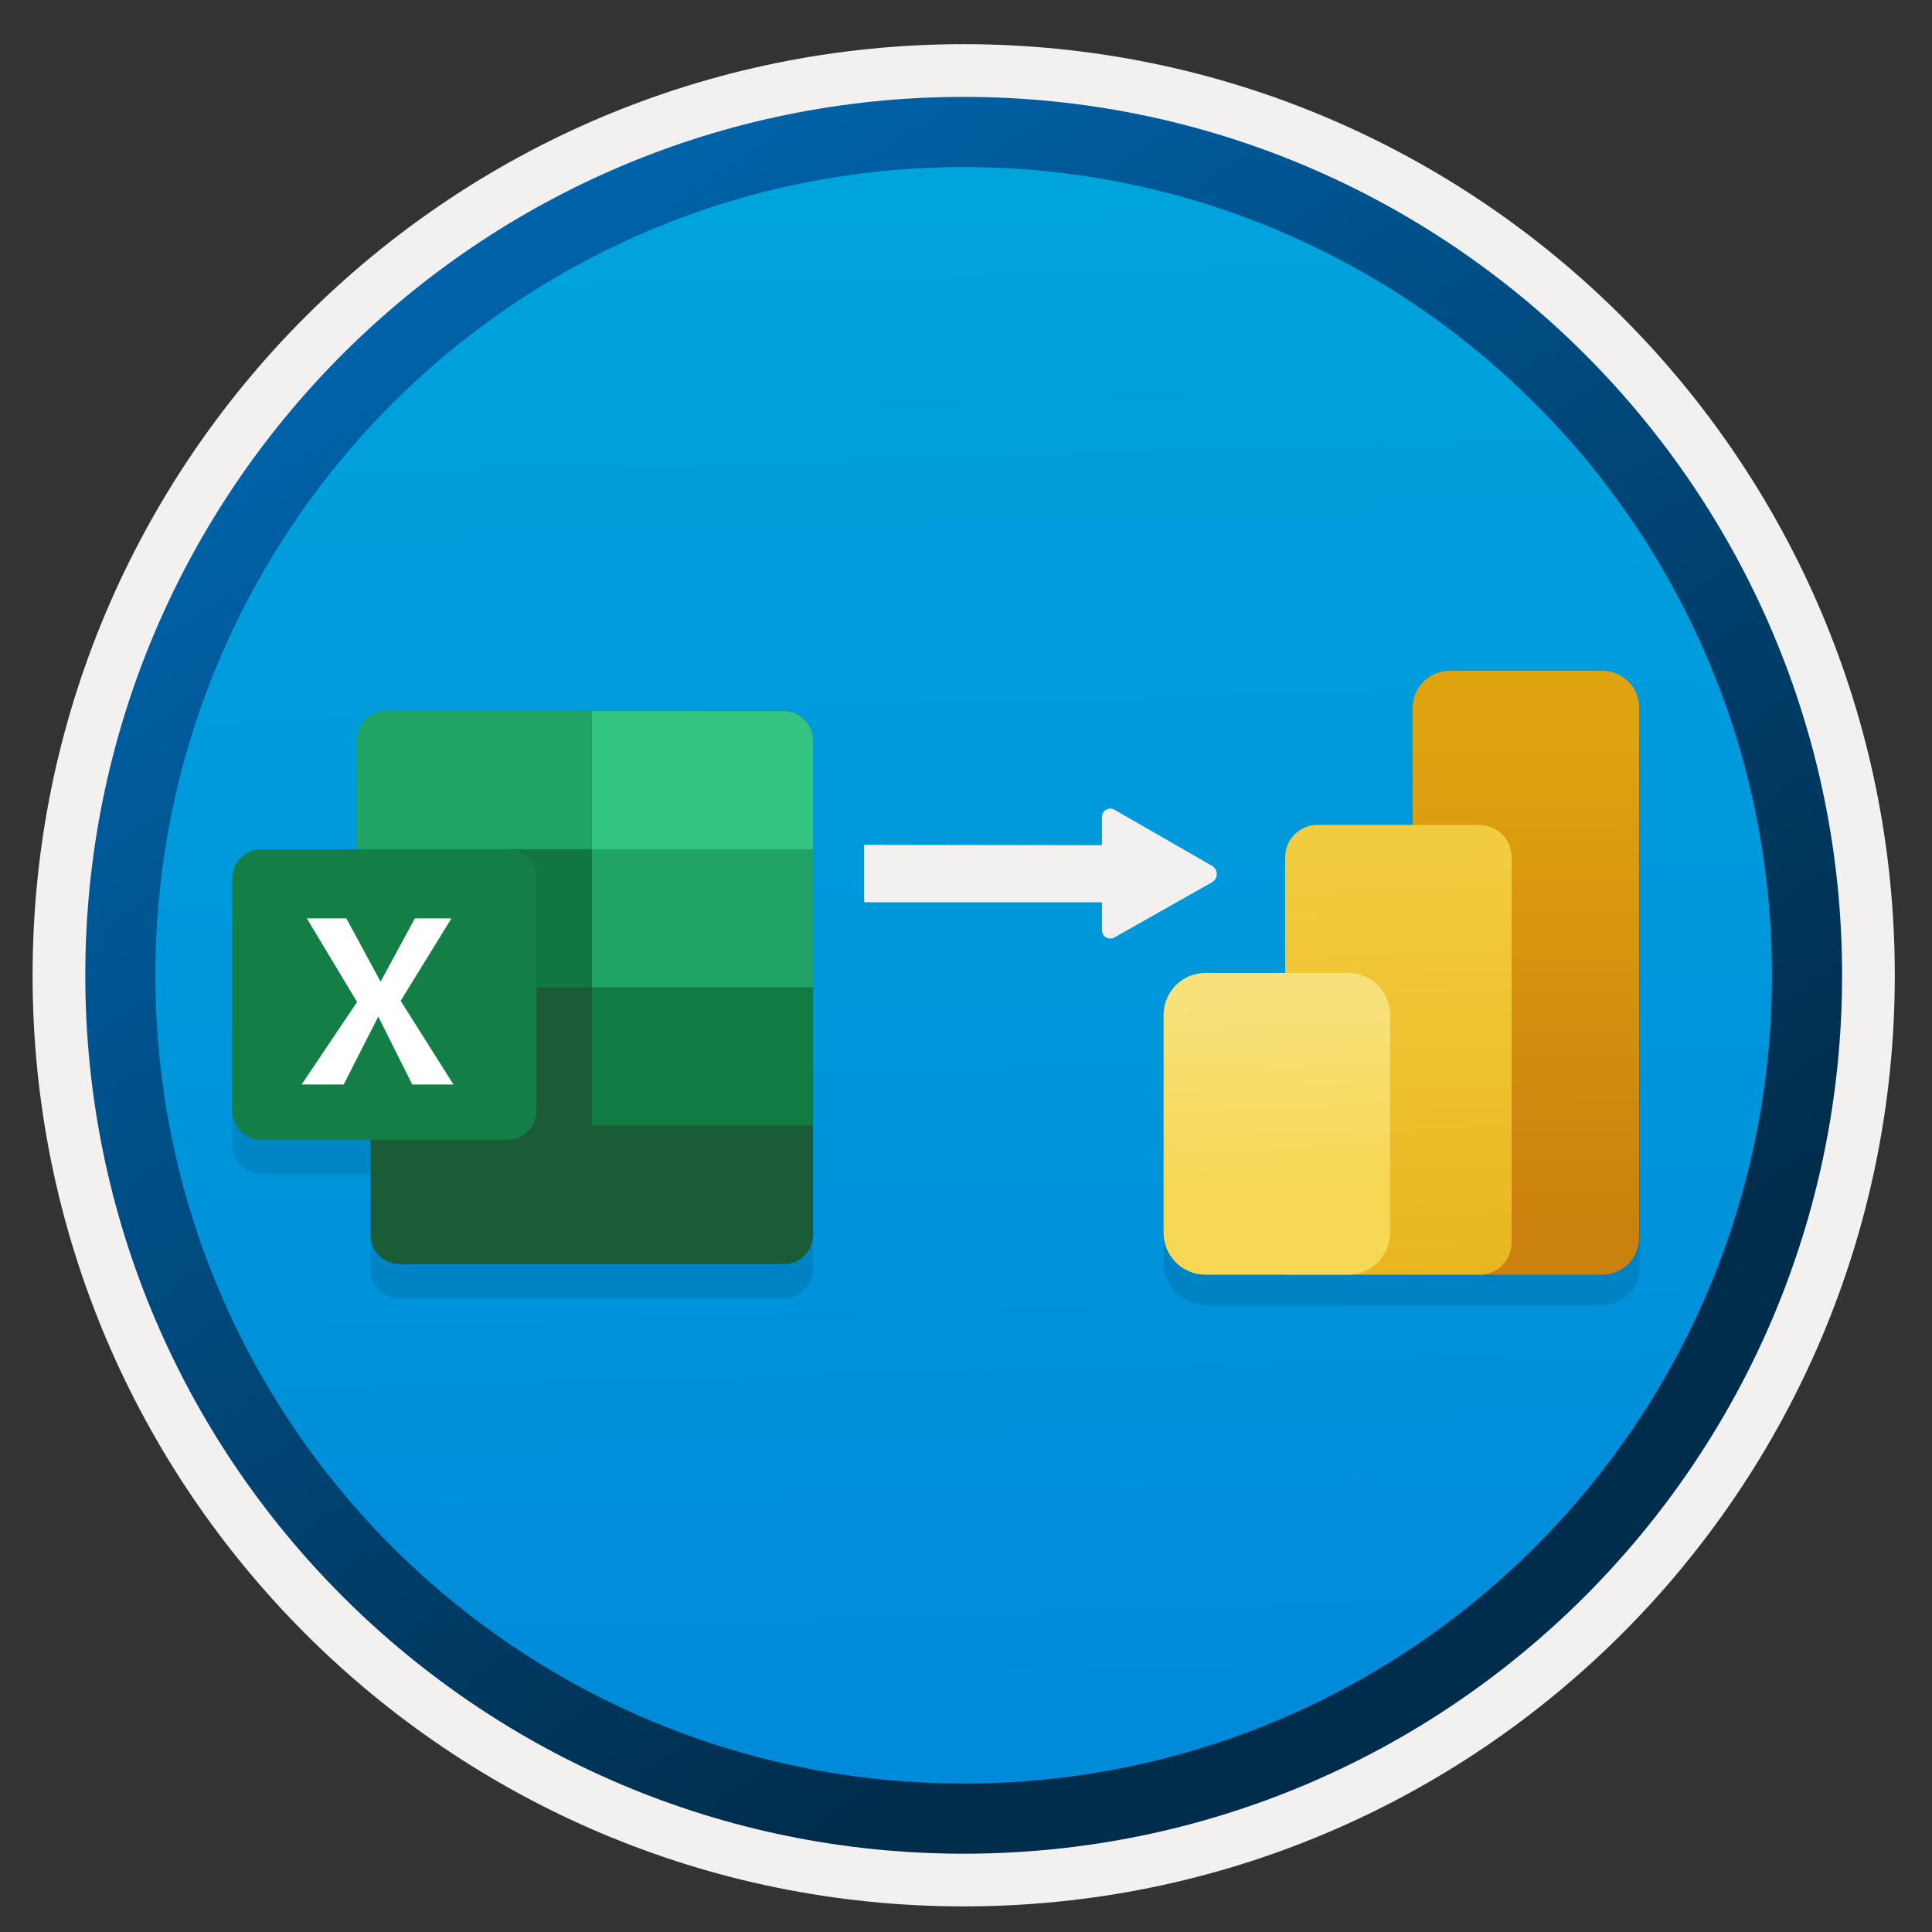 <svg width="103" height="103" viewBox="0 0 103 103" fill="none" xmlns="http://www.w3.org/2000/svg">
<rect x="0" y="0" width="103" height="103" fill="#333333" stroke="none"/>
<path d="M51.377 98.805C25.527 98.805 4.567 77.856 4.567 51.995C4.567 26.136 25.527 5.186 51.377 5.186C77.227 5.186 98.187 26.145 98.187 51.995C98.187 77.846 77.227 98.805 51.377 98.805Z" fill="url(#paint0_linear_1284:2655)"/>
<path fill-rule="evenodd" clip-rule="evenodd" d="M97.277 51.995C97.277 77.346 76.727 97.895 51.377 97.895C26.027 97.895 5.477 77.346 5.477 51.995C5.477 26.645 26.027 6.095 51.377 6.095C76.727 6.095 97.277 26.645 97.277 51.995ZM51.377 2.355C78.797 2.355 101.017 24.576 101.017 51.995C101.017 79.415 78.787 101.635 51.377 101.635C23.957 101.635 1.737 79.406 1.737 51.995C1.737 24.576 23.957 2.355 51.377 2.355Z" fill="#F2F1F0"/>
<path fill-rule="evenodd" clip-rule="evenodd" d="M94.467 51.996C94.467 75.796 75.177 95.086 51.377 95.086C27.577 95.086 8.287 75.796 8.287 51.996C8.287 28.196 27.577 8.906 51.377 8.906C75.177 8.906 94.467 28.196 94.467 51.996ZM51.377 5.166C77.237 5.166 98.207 26.136 98.207 51.996C98.207 77.856 77.237 98.826 51.377 98.826C25.517 98.826 4.547 77.856 4.547 51.996C4.547 26.136 25.507 5.166 51.377 5.166Z" fill="url(#paint1_linear_1284:2655)"/>
<path d="M64.62 46.162L59.416 43.17C59.12 43.002 58.746 43.215 58.746 43.557V45.059L46.069 45.04V48.07C46.237 48.083 46.153 48.083 46.069 48.09V48.102H58.746V49.592C58.746 49.934 59.113 50.146 59.41 49.979L64.613 47.038C64.955 46.845 64.955 46.361 64.62 46.162Z" fill="#F2F1F0"/>
<path fill-rule="evenodd" clip-rule="evenodd" d="M43.341 47.108V41.298C43.339 40.889 43.174 40.497 42.884 40.209C42.593 39.92 42.201 39.758 41.791 39.758H20.561C20.152 39.758 19.759 39.92 19.469 40.209C19.178 40.497 19.014 40.889 19.011 41.298V47.118H13.921C13.513 47.118 13.121 47.28 12.832 47.569C12.543 47.858 12.381 48.249 12.381 48.658V61.048C12.381 61.456 12.543 61.848 12.832 62.137C13.121 62.425 13.513 62.588 13.921 62.588H19.751V67.678C19.754 68.088 19.918 68.481 20.208 68.771C20.498 69.061 20.891 69.225 21.301 69.228H41.781C42.191 69.225 42.584 69.061 42.874 68.771C43.164 68.481 43.329 68.088 43.331 67.678V61.848V54.478V47.108H43.341Z" fill="black" fill-opacity="0.103"/>
<path fill-rule="evenodd" clip-rule="evenodd" d="M21.305 37.908H41.797C42.648 37.908 43.345 38.605 43.345 39.456V65.845C43.345 66.696 42.648 67.392 41.797 67.392H21.305C20.454 67.392 19.757 66.696 19.757 65.845V39.456C19.757 38.605 20.438 37.908 21.305 37.908Z" fill="#195C37"/>
<path d="M43.345 52.643H31.551V60.01H43.345V52.643Z" fill="#107B42"/>
<path d="M43.345 45.275H31.551V52.643H43.345V45.275Z" fill="#22A366"/>
<path d="M31.551 45.275H19.014V52.643H31.551V45.275Z" fill="#117740"/>
<path fill-rule="evenodd" clip-rule="evenodd" d="M31.551 37.908H41.797C42.648 37.908 43.345 38.605 43.345 39.456V45.275H31.551V37.908Z" fill="#34C481"/>
<path fill-rule="evenodd" clip-rule="evenodd" d="M31.551 37.908H20.562C19.711 37.908 19.014 38.605 19.014 39.456V45.275H31.551V37.908Z" fill="#21A465"/>
<path fill-rule="evenodd" clip-rule="evenodd" d="M13.929 45.279H27.054C27.905 45.279 28.602 45.976 28.602 46.827V59.209C28.602 60.06 27.905 60.757 27.054 60.757H13.929C13.078 60.757 12.381 60.06 12.381 59.209V46.827C12.381 45.976 13.078 45.279 13.929 45.279Z" fill="#137F47"/>
<path fill-rule="evenodd" clip-rule="evenodd" d="M19.037 53.42L16.359 48.963H18.464L20.291 52.337L22.117 48.963H24.067L21.359 53.358L24.175 57.816H21.978L20.167 54.194L18.325 57.816H16.081L19.037 53.42Z" fill="white"/>
<path d="M85.453 37.373H77.313C76.782 37.373 76.274 37.584 75.899 37.959C75.524 38.334 75.313 38.843 75.313 39.373V45.593H70.233C69.778 45.596 69.341 45.778 69.019 46.1C68.698 46.422 68.516 46.858 68.513 47.313V53.483H64.273C63.679 53.483 63.109 53.719 62.689 54.139C62.269 54.559 62.033 55.129 62.033 55.723V67.334C62.033 67.928 62.269 68.497 62.689 68.917C63.109 69.337 63.679 69.573 64.273 69.573H85.423C85.953 69.573 86.462 69.362 86.837 68.987C87.212 68.612 87.423 68.104 87.423 67.573V39.323C87.41 38.807 87.198 38.315 86.83 37.952C86.463 37.588 85.97 37.381 85.453 37.373Z" fill="black" fill-opacity="0.103"/>
<path d="M85.417 67.959H75.313V37.733C75.313 36.645 76.197 35.762 77.284 35.762H85.417C86.505 35.762 87.388 36.645 87.388 37.733V65.988C87.388 67.076 86.505 67.959 85.417 67.959Z" fill="url(#paint2_linear_1284:2655)"/>
<path d="M78.874 67.959H68.517V45.698C68.517 44.751 69.287 43.98 70.234 43.98H78.87C79.817 43.98 80.587 44.751 80.587 45.698V66.237C80.592 67.188 79.822 67.959 78.874 67.959Z" fill="url(#paint3_linear_1284:2655)"/>
<path d="M71.87 67.959H64.271C63.034 67.959 62.033 66.957 62.033 65.721V54.108C62.033 52.87 63.034 51.869 64.271 51.869H71.874C73.111 51.869 74.113 52.87 74.113 54.108V65.721C74.108 66.957 73.107 67.959 71.87 67.959Z" fill="url(#paint4_linear_1284:2655)"/>
<defs>
<linearGradient id="paint0_linear_1284:2655" x1="49.603" y1="-12.794" x2="53.585" y2="132.976" gradientUnits="userSpaceOnUse">
<stop stop-color="#00ABDE"/>
<stop offset="1" stop-color="#007ED8"/>
</linearGradient>
<linearGradient id="paint1_linear_1284:2655" x1="2.807" y1="-19.627" x2="98.335" y2="121.255" gradientUnits="userSpaceOnUse">
<stop stop-color="#007ED8"/>
<stop offset="0.707" stop-color="#002D4C"/>
</linearGradient>
<linearGradient id="paint2_linear_1284:2655" x1="81.216" y1="38.707" x2="81.473" y2="65.422" gradientUnits="userSpaceOnUse">
<stop offset="0.008" stop-color="#E0A310"/>
<stop offset="1" stop-color="#CA810E"/>
</linearGradient>
<linearGradient id="paint3_linear_1284:2655" x1="74.231" y1="44.915" x2="75.001" y2="73.171" gradientUnits="userSpaceOnUse">
<stop offset="0.008" stop-color="#F2CC40"/>
<stop offset="1" stop-color="#E7B116"/>
</linearGradient>
<linearGradient id="paint4_linear_1284:2655" x1="67.782" y1="53.108" x2="68.553" y2="71.346" gradientUnits="userSpaceOnUse">
<stop stop-color="#F8E17B"/>
<stop offset="0.53" stop-color="#F6D856"/>
<stop offset="1" stop-color="#F6D856"/>
</linearGradient>
</defs>
</svg>
